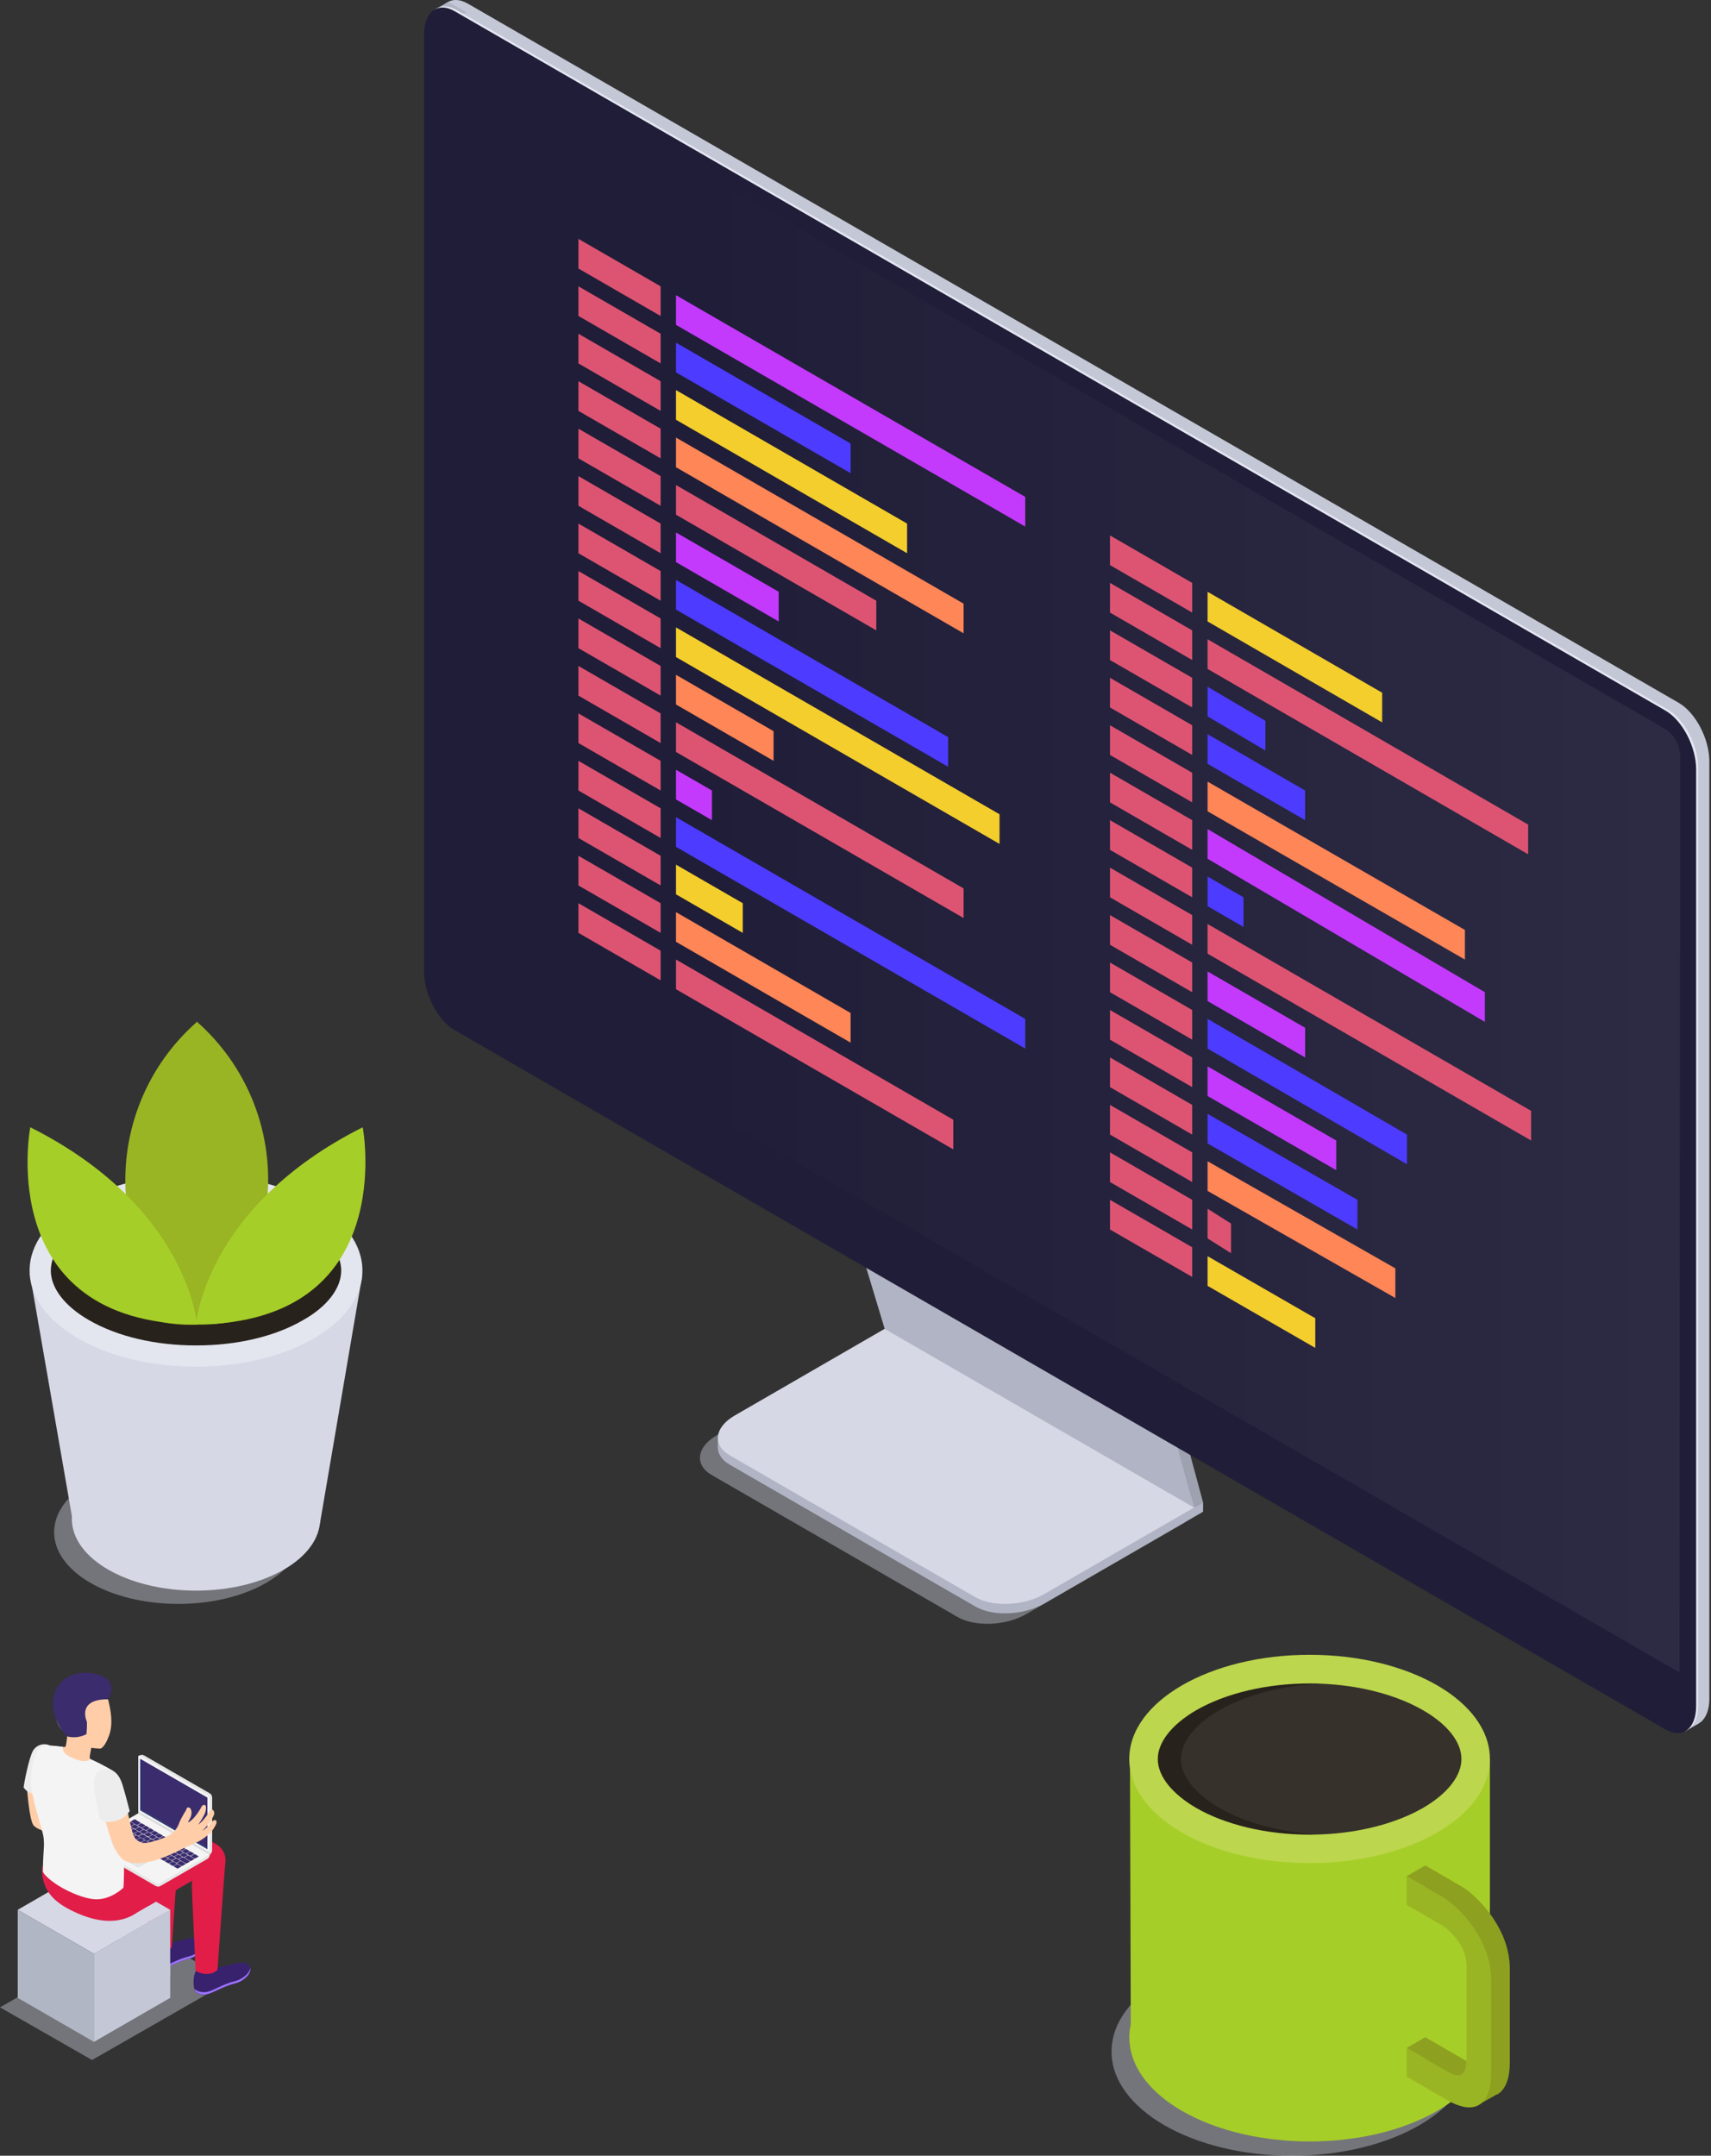 <svg width="397" height="500" viewBox="0 0 397 500" fill="none" xmlns="http://www.w3.org/2000/svg">
<rect x="0" y="0" width="397" height="500" fill="#333333" stroke="none"/>
<g clip-path="url(#clip0_1_563)">
<path opacity="0.4" d="M21.36 477.8L0 465.58L31.96 447.29L53.31 459.5L21.36 477.8Z" fill="#D6D8E5"/>
<path d="M21.8 453.17L4.11 442.96L21.8 432.75L39.48 442.96L21.8 453.17Z" fill="#D6D8E5"/>
<path d="M21.8 473.59L4.11 463.38V442.96L21.8 453.17V473.59Z" fill="#B1B6C4"/>
<path d="M39.49 463.38L21.8 473.59V453.17L39.49 442.96V463.38Z" fill="#C4C7D6"/>
<path d="M45.57 457C47.1 457.426 48.736 457.228 50.12 456.45C51.22 456.45 57.18 453.94 57.99 456.08C58.7 457.95 56.12 459.69 54.74 460.02C51.74 460.75 49.5 462.25 48.29 462.51C47.829 462.675 47.335 462.725 46.85 462.655C46.366 462.586 45.906 462.398 45.51 462.11C44.65 461.21 44.73 458.07 45.57 457Z" fill="#38226D"/>
<path d="M48.29 461.94C49.5 461.68 51.73 460.18 54.74 459.45C55.89 459.17 57.88 457.91 58.08 456.4C58.35 458.13 56.02 459.66 54.74 459.97C51.74 460.7 49.5 462.2 48.29 462.46C47.829 462.625 47.335 462.675 46.85 462.605C46.366 462.536 45.906 462.348 45.51 462.06C45.319 461.858 45.185 461.61 45.12 461.34C45.565 461.68 46.083 461.912 46.634 462.016C47.184 462.12 47.751 462.094 48.29 461.94V461.94Z" fill="#9C73FF"/>
<path d="M34.83 451.23C36.36 451.656 37.996 451.458 39.38 450.68C40.48 450.68 46.38 448.17 47.24 450.31C47.95 452.18 45.37 453.92 44 454.25C41 454.98 38.76 456.48 37.55 456.74C37.089 456.905 36.595 456.955 36.11 456.885C35.626 456.816 35.166 456.628 34.77 456.34C33.91 455.49 34 452.35 34.83 451.23Z" fill="#38226D"/>
<path d="M37.55 456.22C38.76 455.96 40.99 454.46 44 453.73C45.15 453.45 47.14 452.19 47.34 450.68C47.61 452.41 45.28 453.94 44 454.25C41 454.98 38.76 456.48 37.55 456.74C37.089 456.905 36.595 456.955 36.11 456.885C35.626 456.816 35.166 456.628 34.77 456.34C34.582 456.14 34.447 455.896 34.38 455.63C34.827 455.967 35.345 456.196 35.895 456.299C36.446 456.401 37.012 456.374 37.55 456.22V456.22Z" fill="#9C73FF"/>
<path d="M18.1 443.82C22.75 445.82 27.1 446.18 30.71 444.26L34.41 442.12C34.63 446.9 34.84 451.49 34.84 451.49C34.84 451.49 37.68 453.64 39.84 451.72C39.84 451.72 40.3 445.02 40.77 438.42L44.65 436.18C44.556 436.533 44.506 436.895 44.5 437.26C44.5 438.51 45.4 457.14 45.4 457.14C45.4 457.14 48.26 458.84 50.47 456.93C50.47 456.93 51.96 435.34 52.3 431.93C52.68 428.05 48.38 426.14 45.65 427.13L41.49 428.68L41.69 426.28C42.08 422.4 37.77 420.49 35.05 421.48C32.57 422.39 15.81 428.67 15.81 428.67C15.914 430.283 16.111 431.889 16.4 433.48L9.78 432.92C9.43 439.11 13.46 441.78 18.1 443.82ZM29.66 433.09L34.09 430.54C34.016 430.852 33.969 431.17 33.95 431.49L29.66 433.09Z" fill="#E11D48"/>
<path d="M6.2 414C6.2 414 6.74 422.23 7.82 423.42C8.9 424.61 12.56 425.42 12.56 425.42L15.37 430C15.37 430 12.8 415.32 12.24 415C11.68 414.68 6.2 414 6.2 414Z" fill="#FFCEA9"/>
<path d="M11.61 404.85C10.929 404.532 10.155 404.473 9.433 404.685C8.711 404.896 8.092 405.364 7.69 406C6.69 407.71 5.58 413.6 5.48 414.6C5.896 415.161 6.446 415.609 7.081 415.901C7.715 416.193 8.413 416.32 9.11 416.27L11.61 404.85Z" fill="#EDEDED"/>
<path d="M12.6 405C14.02 405.07 15.08 405.43 15.26 405C15.412 404.267 15.519 403.526 15.58 402.78C15.42 402.36 15.28 401.92 15.28 401.92C13.49 400.82 12.93 398.92 12.69 396.64C12.29 392.79 14.37 389.43 18.21 389.03C21.83 388.65 24.49 391.19 25.21 394.68C25.59 396.4 26.35 399.68 25.32 402.49C24.75 404.07 24.01 405.33 23.32 405.57C22.604 405.555 21.889 405.495 21.18 405.39V405.39C21.18 405.39 20.99 406.46 20.86 407.14C20.73 407.82 20.77 408.19 22.14 409.03C23.51 409.87 20.08 411.6 17.84 411.43C15.6 411.26 13.08 409.91 12.39 408.43C11.56 406.81 11.62 404.91 12.6 405Z" fill="#FFCEA9"/>
<path d="M48.66 430.15C48.659 430.353 48.605 430.552 48.503 430.727C48.402 430.903 48.256 431.049 48.08 431.15L37.23 437.41C37.054 437.513 36.854 437.567 36.65 437.567C36.446 437.567 36.246 437.513 36.07 437.41L20.87 428.63C20.693 428.53 20.546 428.385 20.444 428.209C20.342 428.033 20.289 427.833 20.29 427.63V427.55L48.66 430.15Z" fill="#E5E5E5"/>
<path d="M48.08 431.15L37.23 437.41C37.055 437.516 36.854 437.572 36.65 437.57V430.15H48.65C48.65 430.352 48.598 430.55 48.498 430.726C48.398 430.901 48.254 431.047 48.08 431.15V431.15Z" fill="#E5E5E5"/>
<path d="M37.06 436.84C36.938 436.913 36.798 436.952 36.655 436.952C36.512 436.952 36.372 436.913 36.25 436.84L20.44 427.72C20.24 427.6 20.24 427.41 20.44 427.3L32.08 420.57L48.66 430.15L37.06 436.84Z" fill="#F4F4F4"/>
<path d="M26.93 430.15L27.01 430.19L32.08 433.12L34.86 431.51L34.94 431.47L29.79 428.5L26.93 430.15Z" fill="#BFBFBF"/>
<path d="M27.01 430.19L32.08 433.12L34.86 431.51L29.79 428.59L27.01 430.19Z" fill="#E5E5E5"/>
<path d="M44.36 430.62L45.09 431.04C45.125 431.059 45.165 431.069 45.205 431.069C45.245 431.069 45.285 431.059 45.32 431.04L46.02 430.64C46.09 430.64 46.1 430.54 46.02 430.51L45.29 430.08C45.254 430.063 45.215 430.054 45.175 430.054C45.135 430.054 45.096 430.063 45.06 430.08L44.36 430.49C44.31 430.53 44.3 430.59 44.36 430.62Z" fill="#3A2C6D"/>
<path d="M43.33 430L44.06 430.42C44.095 430.439 44.135 430.449 44.175 430.449C44.215 430.449 44.255 430.439 44.29 430.42L44.99 430.02C45.06 430.02 45.06 429.92 44.99 429.89L44.26 429.47C44.225 429.451 44.185 429.441 44.145 429.441C44.105 429.441 44.065 429.451 44.03 429.47L43.33 429.87C43.28 429.93 43.27 430 43.33 430Z" fill="#3A2C6D"/>
<path d="M42.29 429.43L43.02 429.85C43.058 429.867 43.099 429.876 43.14 429.876C43.181 429.876 43.222 429.867 43.26 429.85L43.95 429.45C44.02 429.45 44.03 429.35 43.95 429.31L43.22 428.89C43.185 428.871 43.145 428.861 43.105 428.861C43.065 428.861 43.025 428.871 42.99 428.89L42.29 429.29C42.24 429.33 42.23 429.39 42.29 429.43Z" fill="#3A2C6D"/>
<path d="M41.26 428.83L41.99 429.25C42.026 429.267 42.065 429.276 42.105 429.276C42.145 429.276 42.184 429.267 42.22 429.25L42.92 428.85C42.99 428.85 43 428.75 42.92 428.71L42.19 428.29C42.152 428.273 42.111 428.264 42.07 428.264C42.029 428.264 41.988 428.273 41.95 428.29L41.26 428.69C41.21 428.73 41.2 428.79 41.26 428.83Z" fill="#3A2C6D"/>
<path d="M40.22 428.23L40.96 428.65C40.995 428.669 41.035 428.679 41.075 428.679C41.115 428.679 41.155 428.669 41.19 428.65L41.88 428.25C41.95 428.25 41.96 428.15 41.88 428.12L41.15 427.69C41.114 427.673 41.075 427.664 41.035 427.664C40.995 427.664 40.956 427.673 40.92 427.69L40.22 428.1C40.17 428.14 40.16 428.2 40.22 428.23Z" fill="#3A2C6D"/>
<path d="M39.19 427.63L39.92 428.06C39.956 428.077 39.995 428.086 40.035 428.086C40.075 428.086 40.114 428.077 40.15 428.06L40.85 427.65C40.92 427.65 40.93 427.55 40.85 427.52L40.12 427.1C40.083 427.081 40.042 427.071 40 427.071C39.958 427.071 39.917 427.081 39.88 427.1L39.19 427.5C39.14 427.54 39.13 427.6 39.19 427.63Z" fill="#3A2C6D"/>
<path d="M38.16 427L38.89 427.42C38.926 427.437 38.965 427.446 39.005 427.446C39.045 427.446 39.084 427.437 39.12 427.42L39.82 427.02C39.89 427.02 39.89 426.92 39.82 426.88L39.09 426.46C39.054 426.443 39.015 426.434 38.975 426.434C38.935 426.434 38.896 426.443 38.86 426.46L38.16 426.86C38.1 426.94 38.1 427 38.16 427Z" fill="#3A2C6D"/>
<path d="M37.12 426.44L37.85 426.86C37.885 426.879 37.925 426.889 37.965 426.889C38.005 426.889 38.045 426.879 38.08 426.86L38.78 426.46C38.85 426.46 38.86 426.36 38.78 426.33L38.05 425.9C38.014 425.883 37.975 425.874 37.935 425.874C37.895 425.874 37.856 425.883 37.82 425.9L37.12 426.31C37.07 426.35 37.06 426.41 37.12 426.44Z" fill="#3A2C6D"/>
<path d="M36.09 425.84L36.82 426.26C36.855 426.279 36.895 426.289 36.935 426.289C36.975 426.289 37.015 426.279 37.05 426.26L37.75 425.86C37.82 425.86 37.82 425.76 37.75 425.73L37 425.3C36.965 425.281 36.925 425.271 36.885 425.271C36.845 425.271 36.805 425.281 36.77 425.3L36.07 425.7C36 425.75 36 425.81 36.09 425.84Z" fill="#3A2C6D"/>
<path d="M35.05 425.25L35.78 425.67C35.818 425.687 35.859 425.696 35.9 425.696C35.941 425.696 35.982 425.687 36.02 425.67L36.71 425.27C36.78 425.27 36.79 425.17 36.71 425.13L36 424.7C35.965 424.681 35.925 424.671 35.885 424.671C35.845 424.671 35.805 424.681 35.77 424.7L35.07 425.1C35 425.15 35 425.21 35.05 425.25Z" fill="#3A2C6D"/>
<path d="M34 424.65L34.73 425.07C34.766 425.087 34.805 425.096 34.845 425.096C34.885 425.096 34.924 425.087 34.96 425.07L35.66 424.67C35.73 424.67 35.74 424.57 35.66 424.53L35 424.1C34.962 424.083 34.921 424.074 34.88 424.074C34.839 424.074 34.798 424.083 34.76 424.1L34.07 424.5C34 424.55 34 424.61 34 424.65Z" fill="#3A2C6D"/>
<path d="M33 424.05L33.74 424.47C33.775 424.489 33.815 424.499 33.855 424.499C33.895 424.499 33.935 424.489 33.97 424.47L34.67 424.07C34.73 424.07 34.74 423.97 34.67 423.94L33.94 423.51C33.904 423.493 33.865 423.484 33.825 423.484C33.785 423.484 33.746 423.493 33.71 423.51L33.01 423.92C32.93 424 32.93 424 33 424.05Z" fill="#3A2C6D"/>
<path d="M32 423.45L32.73 423.88C32.766 423.897 32.805 423.906 32.845 423.906C32.885 423.906 32.924 423.897 32.96 423.88L33.66 423.47C33.73 423.47 33.74 423.37 33.66 423.34L32.93 422.92C32.893 422.901 32.852 422.891 32.81 422.891C32.768 422.891 32.727 422.901 32.69 422.92L32 423.32C31.9 423.36 31.89 423.42 32 423.45Z" fill="#3A2C6D"/>
<path d="M30.42 422.57L31.65 423.28C31.686 423.297 31.725 423.306 31.765 423.306C31.805 423.306 31.844 423.297 31.88 423.28L32.58 422.88C32.65 422.88 32.65 422.78 32.58 422.74L31.36 422C31.324 421.983 31.285 421.974 31.245 421.974C31.205 421.974 31.166 421.983 31.13 422L30.43 422.41C30.419 422.409 30.409 422.411 30.399 422.414C30.389 422.418 30.38 422.423 30.372 422.43C30.364 422.437 30.358 422.445 30.353 422.455C30.348 422.464 30.346 422.474 30.345 422.485C30.344 422.495 30.346 422.506 30.349 422.516C30.353 422.526 30.358 422.535 30.365 422.543C30.372 422.551 30.38 422.557 30.39 422.562C30.399 422.567 30.41 422.569 30.42 422.57V422.57Z" fill="#3A2C6D"/>
<path d="M41.82 430.31L42.56 430.73C42.595 430.749 42.635 430.759 42.675 430.759C42.715 430.759 42.755 430.749 42.79 430.73L43.49 430.33C43.55 430.33 43.56 430.23 43.49 430.2L42.76 429.78C42.725 429.761 42.685 429.751 42.645 429.751C42.605 429.751 42.565 429.761 42.53 429.78L41.83 430.18C41.77 430.22 41.77 430.28 41.82 430.31Z" fill="#3A2C6D"/>
<path d="M40.79 429.71L41.52 430.14C41.556 430.157 41.595 430.166 41.635 430.166C41.675 430.166 41.714 430.157 41.75 430.14L42.45 429.73C42.52 429.73 42.53 429.63 42.45 429.6L41.72 429.18C41.683 429.161 41.642 429.151 41.6 429.151C41.558 429.151 41.517 429.161 41.48 429.18L40.79 429.58C40.74 429.62 40.73 429.68 40.79 429.71Z" fill="#3A2C6D"/>
<path d="M39.75 429.12L40.48 429.54C40.518 429.557 40.559 429.566 40.6 429.566C40.641 429.566 40.682 429.557 40.72 429.54L41.41 429.14C41.48 429.14 41.49 429.04 41.41 429L40.68 428.58C40.644 428.563 40.605 428.554 40.565 428.554C40.525 428.554 40.486 428.563 40.45 428.58L39.75 428.98C39.7 429 39.69 429.08 39.75 429.12Z" fill="#3A2C6D"/>
<path d="M38.72 428.52L39.45 428.94C39.486 428.957 39.525 428.966 39.565 428.966C39.605 428.966 39.644 428.957 39.68 428.94L40.38 428.54C40.45 428.54 40.45 428.44 40.38 428.4L39.65 427.98C39.614 427.963 39.575 427.954 39.535 427.954C39.495 427.954 39.456 427.963 39.42 427.98L38.72 428.38C38.66 428.42 38.66 428.48 38.72 428.52Z" fill="#3A2C6D"/>
<path d="M37.69 427.92L38.42 428.35C38.456 428.367 38.495 428.376 38.535 428.376C38.575 428.376 38.614 428.367 38.65 428.35L39.35 427.94C39.42 427.94 39.43 427.84 39.35 427.81L38.62 427.39C38.583 427.371 38.542 427.361 38.5 427.361C38.458 427.361 38.417 427.371 38.38 427.39L37.69 427.79C37.64 427.83 37.63 427.89 37.69 427.92Z" fill="#3A2C6D"/>
<path d="M36.65 427.33L37.38 427.75C37.418 427.767 37.459 427.776 37.5 427.776C37.541 427.776 37.582 427.767 37.62 427.75L38.31 427.35C38.38 427.35 38.39 427.25 38.31 427.21L37.58 426.79C37.544 426.773 37.505 426.764 37.465 426.764C37.425 426.764 37.386 426.773 37.35 426.79L36.65 427.19C36.6 427.23 36.59 427.29 36.65 427.33Z" fill="#3A2C6D"/>
<path d="M35.62 426.73L36.35 427.15C36.386 427.167 36.425 427.176 36.465 427.176C36.505 427.176 36.544 427.167 36.58 427.15L37.28 426.75C37.35 426.75 37.35 426.65 37.28 426.61L36.55 426.19C36.514 426.173 36.475 426.164 36.435 426.164C36.395 426.164 36.356 426.173 36.32 426.19L35.62 426.59C35.56 426.63 35.56 426.69 35.62 426.73Z" fill="#3A2C6D"/>
<path d="M34.58 426.13L35.31 426.55C35.345 426.569 35.385 426.579 35.425 426.579C35.465 426.579 35.505 426.569 35.54 426.55L36.24 426.15C36.31 426.15 36.32 426.05 36.24 426.02L35.51 425.59C35.472 425.573 35.431 425.564 35.39 425.564C35.349 425.564 35.308 425.573 35.27 425.59L34.58 426C34.53 426 34.52 426.1 34.58 426.13Z" fill="#3A2C6D"/>
<path d="M33.54 425.53L34.28 425.95C34.315 425.969 34.355 425.979 34.395 425.979C34.435 425.979 34.475 425.969 34.51 425.95L35.21 425.55C35.27 425.55 35.28 425.45 35.21 425.42L34.48 425C34.445 424.981 34.405 424.971 34.365 424.971C34.325 424.971 34.285 424.981 34.25 425L33.55 425.4C33.49 425.44 33.49 425.5 33.54 425.53Z" fill="#3A2C6D"/>
<path d="M32.51 424.93L33.24 425.36C33.276 425.377 33.315 425.386 33.355 425.386C33.395 425.386 33.434 425.377 33.47 425.36L34.17 424.95C34.24 424.95 34.25 424.85 34.17 424.82L33.44 424.4C33.403 424.381 33.362 424.371 33.32 424.371C33.278 424.371 33.237 424.381 33.2 424.4L32.51 424.8C32.46 424.84 32.45 424.9 32.51 424.93Z" fill="#3A2C6D"/>
<path d="M31.47 424.34L32.2 424.76C32.238 424.777 32.279 424.786 32.32 424.786C32.361 424.786 32.402 424.777 32.44 424.76L33.13 424.36C33.2 424.36 33.21 424.26 33.13 424.22L32.4 423.8C32.364 423.783 32.325 423.774 32.285 423.774C32.245 423.774 32.206 423.783 32.17 423.8L31.47 424.2C31.42 424.24 31.41 424.3 31.47 424.34Z" fill="#3A2C6D"/>
<path d="M30.44 423.74L31.17 424.16C31.206 424.177 31.245 424.186 31.285 424.186C31.325 424.186 31.364 424.177 31.4 424.16L32.1 423.76C32.17 423.76 32.17 423.66 32.1 423.62L31.37 423.2C31.334 423.183 31.295 423.174 31.255 423.174C31.215 423.174 31.176 423.183 31.14 423.2L30.44 423.6C30.38 423.64 30.38 423.7 30.44 423.74Z" fill="#3A2C6D"/>
<path d="M42.86 430.91L44.09 431.62C44.126 431.637 44.165 431.646 44.205 431.646C44.245 431.646 44.284 431.637 44.32 431.62L45.02 431.22C45.09 431.22 45.1 431.12 45.02 431.08L43.79 430.37C43.752 430.353 43.711 430.344 43.67 430.344C43.629 430.344 43.588 430.353 43.55 430.37L42.86 430.78C42.81 430.82 42.8 430.88 42.86 430.91Z" fill="#3A2C6D"/>
<path d="M30.35 422.6L31.08 423.02C31.14 423.02 31.14 423.11 31.08 423.15L30.34 423.57C30.308 423.589 30.272 423.6 30.235 423.6C30.198 423.6 30.162 423.589 30.13 423.57H30.07C30.039 423.555 30.005 423.547 29.97 423.547C29.935 423.547 29.901 423.555 29.87 423.57L29.09 424.02C29.055 424.035 29.018 424.043 28.98 424.043C28.942 424.043 28.905 424.035 28.87 424.02L28.41 423.75C28.35 423.75 28.35 423.66 28.41 423.62L29.14 423.2L29.29 423.12L29.4 423.05L29.51 422.99L30.13 422.63C30.161 422.606 30.197 422.59 30.236 422.585C30.275 422.58 30.314 422.585 30.35 422.6V422.6Z" fill="#3A2C6D"/>
<path d="M40.35 432.93L41.08 433.35C41.115 433.369 41.155 433.379 41.195 433.379C41.235 433.379 41.275 433.369 41.31 433.35L42.01 432.95C42.08 432.95 42.08 432.85 42.01 432.82L41.28 432.4C41.245 432.381 41.205 432.371 41.165 432.371C41.125 432.371 41.085 432.381 41.05 432.4L40.35 432.8C40.3 432.84 40.29 432.9 40.35 432.93Z" fill="#3A2C6D"/>
<path d="M39.32 432.34L40.05 432.76C40.086 432.777 40.125 432.786 40.165 432.786C40.205 432.786 40.244 432.777 40.28 432.76L40.98 432.36C41.05 432.36 41.05 432.26 40.98 432.22L40.25 431.8C40.214 431.783 40.175 431.774 40.135 431.774C40.095 431.774 40.056 431.783 40.02 431.8L39.32 432.2C39.26 432.24 39.26 432.3 39.32 432.34Z" fill="#3A2C6D"/>
<path d="M38.28 431.74L39.02 432.16C39.055 432.179 39.095 432.189 39.135 432.189C39.175 432.189 39.215 432.179 39.25 432.16L39.95 431.76C40.01 431.76 40.02 431.66 39.95 431.63L39.22 431.21C39.185 431.191 39.145 431.181 39.105 431.181C39.065 431.181 39.025 431.191 38.99 431.21L38.29 431.62C38.23 431.65 38.23 431.71 38.28 431.74Z" fill="#3A2C6D"/>
<path d="M29.5 426.67L30.23 427.09C30.267 427.109 30.308 427.119 30.35 427.119C30.392 427.119 30.433 427.109 30.47 427.09L31.16 426.69C31.23 426.69 31.24 426.59 31.16 426.56L30.43 426.13C30.394 426.113 30.355 426.104 30.315 426.104C30.275 426.104 30.236 426.113 30.2 426.13L29.5 426.54C29.45 426.58 29.44 426.64 29.5 426.67Z" fill="#3A2C6D"/>
<path d="M28.47 426.08L29.2 426.5C29.236 426.517 29.275 426.526 29.315 426.526C29.355 426.526 29.394 426.517 29.43 426.5L30.13 426.09C30.2 426.09 30.21 426 30.13 425.96L29.4 425.54C29.363 425.521 29.322 425.511 29.28 425.511C29.238 425.511 29.197 425.521 29.16 425.54L28.47 425.94C28.42 426 28.41 426 28.47 426.08Z" fill="#3A2C6D"/>
<path d="M27.44 425.48L28.17 425.9C28.205 425.919 28.245 425.929 28.285 425.929C28.325 425.929 28.365 425.919 28.4 425.9L29.1 425.5C29.17 425.5 29.18 425.4 29.1 425.37L28.37 424.94C28.332 424.923 28.291 424.914 28.25 424.914C28.209 424.914 28.168 424.923 28.13 424.94L27.44 425.35C27.39 425.39 27.38 425.45 27.44 425.48Z" fill="#3A2C6D"/>
<path d="M26.41 424.88L27.14 425.31C27.176 425.327 27.215 425.336 27.255 425.336C27.295 425.336 27.334 425.327 27.37 425.31L28.07 424.9C28.14 424.9 28.14 424.8 28.07 424.77L27.33 424.35C27.295 424.331 27.255 424.321 27.215 424.321C27.175 424.321 27.135 424.331 27.1 424.35L26.4 424.75C26.36 424.79 26.35 424.85 26.41 424.88Z" fill="#3A2C6D"/>
<path d="M37 431L38 431.58C38.038 431.597 38.079 431.606 38.12 431.606C38.161 431.606 38.202 431.597 38.24 431.58L38.93 431.18C39 431.18 39.01 431.08 38.93 431.04L37.93 430.47C37.895 430.451 37.855 430.441 37.815 430.441C37.775 430.441 37.735 430.451 37.7 430.47L37 430.87C36.94 430.9 36.93 431 37 431Z" fill="#3A2C6D"/>
<path d="M30.53 427.27L31.53 427.84C31.565 427.859 31.605 427.869 31.645 427.869C31.685 427.869 31.725 427.859 31.76 427.84L32.46 427.44C32.53 427.44 32.54 427.34 32.46 427.3L31.46 426.73C31.424 426.713 31.385 426.704 31.345 426.704C31.305 426.704 31.266 426.713 31.23 426.73L30.53 427.13C30.48 427.17 30.47 427.23 30.53 427.27Z" fill="#3A2C6D"/>
<path d="M31.83 428L36.69 430.81C36.726 430.827 36.765 430.836 36.805 430.836C36.845 430.836 36.884 430.827 36.92 430.81L37.62 430.41C37.69 430.41 37.69 430.31 37.62 430.27L32.77 427.47C32.733 427.451 32.692 427.441 32.65 427.441C32.608 427.441 32.567 427.451 32.53 427.47L31.84 427.87C31.78 427.92 31.77 428 31.83 428Z" fill="#3A2C6D"/>
<path d="M40.54 430.73L41.27 431.15C41.305 431.169 41.345 431.179 41.385 431.179C41.425 431.179 41.465 431.169 41.5 431.15L42.2 430.75C42.27 430.75 42.28 430.65 42.2 430.61L41.47 430.19C41.432 430.173 41.391 430.164 41.35 430.164C41.309 430.164 41.268 430.173 41.23 430.19L40.54 430.59C40.49 430.63 40.48 430.69 40.54 430.73Z" fill="#3A2C6D"/>
<path d="M39.51 430.13L40.24 430.55C40.275 430.569 40.315 430.579 40.355 430.579C40.395 430.579 40.435 430.569 40.47 430.55L41.17 430.15C41.24 430.15 41.24 430.05 41.17 430.02L40.44 429.6C40.405 429.581 40.365 429.571 40.325 429.571C40.285 429.571 40.245 429.581 40.21 429.6L39.51 430C39.46 430 39.45 430.1 39.51 430.13Z" fill="#3A2C6D"/>
<path d="M38.47 429.54L39.21 429.96C39.246 429.977 39.285 429.986 39.325 429.986C39.365 429.986 39.404 429.977 39.44 429.96L40.14 429.56C40.2 429.56 40.21 429.46 40.14 429.42L39.41 429C39.374 428.983 39.335 428.974 39.295 428.974C39.255 428.974 39.216 428.983 39.18 429L38.48 429.4C38.42 429.44 38.42 429.5 38.47 429.54Z" fill="#3A2C6D"/>
<path d="M37.44 428.94L38.17 429.36C38.205 429.379 38.245 429.389 38.285 429.389C38.325 429.389 38.365 429.379 38.4 429.36L39.1 428.96C39.17 428.96 39.18 428.86 39.1 428.82L38.37 428.4C38.334 428.383 38.295 428.374 38.255 428.374C38.215 428.374 38.176 428.383 38.14 428.4L37.44 428.81C37.39 428.85 37.38 428.91 37.44 428.94Z" fill="#3A2C6D"/>
<path d="M36.41 428.34L37.14 428.76C37.175 428.779 37.215 428.789 37.255 428.789C37.295 428.789 37.335 428.779 37.37 428.76L38.07 428.35C38.14 428.35 38.15 428.25 38.07 428.22L37.34 427.8C37.303 427.781 37.262 427.771 37.22 427.771C37.178 427.771 37.137 427.781 37.1 427.8L36.41 428.2C36.36 428.25 36.35 428.31 36.41 428.34Z" fill="#3A2C6D"/>
<path d="M35.38 427.75L36.11 428.17C36.146 428.187 36.185 428.196 36.225 428.196C36.265 428.196 36.304 428.187 36.34 428.17L37.04 427.77C37.1 427.77 37.11 427.67 37.04 427.63L36.31 427.21C36.274 427.193 36.235 427.184 36.195 427.184C36.155 427.184 36.116 427.193 36.08 427.21L35.38 427.61C35.32 427.65 35.32 427.71 35.38 427.75Z" fill="#3A2C6D"/>
<path d="M34.34 427.15L35.07 427.57C35.107 427.589 35.148 427.599 35.19 427.599C35.232 427.599 35.273 427.589 35.31 427.57L36 427.17C36.07 427.17 36.08 427.07 36 427.04L35.27 426.61C35.234 426.593 35.195 426.584 35.155 426.584C35.115 426.584 35.076 426.593 35.04 426.61L34.34 427.02C34.29 427.06 34.28 427.12 34.34 427.15Z" fill="#3A2C6D"/>
<path d="M33.31 426.55L34 427C34.036 427.017 34.075 427.026 34.115 427.026C34.155 427.026 34.194 427.017 34.23 427L34.93 426.59C35 426.59 35.01 426.49 34.93 426.46L34.2 426.04C34.163 426.021 34.122 426.011 34.08 426.011C34.038 426.011 33.997 426.021 33.96 426.04L33.27 426.44C33.26 426.46 33.25 426.52 33.31 426.55Z" fill="#3A2C6D"/>
<path d="M32.28 426L33.01 426.42C33.046 426.437 33.085 426.446 33.125 426.446C33.165 426.446 33.204 426.437 33.24 426.42L33.94 426.02C34.01 426.02 34.01 425.92 33.94 425.88L33.21 425.46C33.174 425.443 33.135 425.434 33.095 425.434C33.055 425.434 33.016 425.443 32.98 425.46L32.28 425.86C32.22 425.86 32.22 425.92 32.28 426Z" fill="#3A2C6D"/>
<path d="M31.24 425.36L31.97 425.78C32.007 425.799 32.048 425.809 32.09 425.809C32.132 425.809 32.173 425.799 32.21 425.78L32.9 425.38C32.97 425.38 32.98 425.28 32.9 425.25L32.17 424.82C32.134 424.803 32.095 424.794 32.055 424.794C32.015 424.794 31.976 424.803 31.94 424.82L31.24 425.23C31.19 425.27 31.18 425.33 31.24 425.36Z" fill="#3A2C6D"/>
<path d="M30.21 424.76L30.94 425.19C30.976 425.207 31.015 425.216 31.055 425.216C31.095 425.216 31.134 425.207 31.17 425.19L31.87 424.78C31.94 424.78 31.95 424.68 31.87 424.65L31.14 424.23C31.103 424.211 31.062 424.201 31.02 424.201C30.978 424.201 30.937 424.211 30.9 424.23L30.21 424.63C30.16 424.67 30.15 424.73 30.21 424.76Z" fill="#3A2C6D"/>
<path d="M29.18 424.17L29.91 424.59C29.946 424.607 29.985 424.616 30.025 424.616C30.065 424.616 30.104 424.607 30.14 424.59L30.84 424.19C30.91 424.19 30.91 424.09 30.84 424.05L30.11 423.63C30.074 423.613 30.035 423.604 29.995 423.604C29.955 423.604 29.916 423.613 29.88 423.63L29.18 424.03C29.12 424.07 29.12 424.13 29.18 424.17Z" fill="#3A2C6D"/>
<path d="M41.57 431.33L43.09 432.2C43.126 432.217 43.165 432.226 43.205 432.226C43.245 432.226 43.284 432.217 43.32 432.2L44.01 431.8C44.08 431.8 44.09 431.7 44.01 431.66L42.5 430.79C42.465 430.771 42.425 430.761 42.385 430.761C42.345 430.761 42.305 430.771 42.27 430.79L41.57 431.19C41.52 431.23 41.51 431.29 41.57 431.33Z" fill="#3A2C6D"/>
<path d="M40.05 431.6L40.78 432.03C40.816 432.047 40.855 432.056 40.895 432.056C40.935 432.056 40.974 432.047 41.01 432.03L41.71 431.62C41.78 431.62 41.79 431.52 41.71 431.49L40.98 431.07C40.945 431.051 40.905 431.041 40.865 431.041C40.825 431.041 40.785 431.051 40.75 431.07L40.05 431.47C40 431.51 40 431.57 40.05 431.6Z" fill="#3A2C6D"/>
<path d="M39 431L39.73 431.42C39.766 431.437 39.805 431.446 39.845 431.446C39.885 431.446 39.924 431.437 39.96 431.42L40.66 431.02C40.73 431.02 40.74 430.92 40.66 430.88L39.92 430.46C39.884 430.443 39.845 430.434 39.805 430.434C39.765 430.434 39.726 430.443 39.69 430.46L39 430.86C39 430.91 39 431 39 431Z" fill="#3A2C6D"/>
<path d="M38 430.41L38.73 430.83C38.765 430.849 38.805 430.859 38.845 430.859C38.885 430.859 38.925 430.849 38.96 430.83L39.66 430.43C39.72 430.43 39.73 430.33 39.66 430.3L38.93 429.87C38.894 429.853 38.855 429.844 38.815 429.844C38.775 429.844 38.736 429.853 38.7 429.87L38 430.28C37.93 430.32 37.93 430.38 38 430.41Z" fill="#3A2C6D"/>
<path d="M37 429.81L37.73 430.24C37.768 430.257 37.809 430.266 37.85 430.266C37.891 430.266 37.932 430.257 37.97 430.24L38.66 429.83C38.73 429.83 38.74 429.73 38.66 429.7L37.93 429.28C37.895 429.261 37.855 429.251 37.815 429.251C37.775 429.251 37.735 429.261 37.7 429.28L37 429.68C36.9 429.72 36.89 429.78 37 429.81Z" fill="#3A2C6D"/>
<path d="M35.92 429.22L36.65 429.64C36.686 429.657 36.725 429.666 36.765 429.666C36.805 429.666 36.844 429.657 36.88 429.64L37.58 429.24C37.65 429.24 37.66 429.14 37.58 429.1L36.85 428.68C36.812 428.663 36.771 428.654 36.73 428.654C36.689 428.654 36.648 428.663 36.61 428.68L35.92 429.08C35.87 429.12 35.86 429.18 35.92 429.22Z" fill="#3A2C6D"/>
<path d="M34.89 428.62L35.62 429.04C35.655 429.059 35.695 429.069 35.735 429.069C35.775 429.069 35.815 429.059 35.85 429.04L36.55 428.64C36.62 428.64 36.62 428.54 36.55 428.51L35.82 428.09C35.785 428.071 35.745 428.061 35.705 428.061C35.665 428.061 35.625 428.071 35.59 428.09L34.89 428.49C34.83 428.53 34.83 428.59 34.89 428.62Z" fill="#3A2C6D"/>
<path d="M33.85 428L34.58 428.42C34.618 428.437 34.659 428.446 34.7 428.446C34.741 428.446 34.782 428.437 34.82 428.42L35.51 428.02C35.58 428.02 35.59 427.92 35.51 427.88L34.78 427.46C34.745 427.441 34.705 427.431 34.665 427.431C34.625 427.431 34.585 427.441 34.55 427.46L33.85 427.86C33.8 427.93 33.79 428 33.85 428Z" fill="#3A2C6D"/>
<path d="M32.82 427.43L33.55 427.85C33.585 427.869 33.625 427.879 33.665 427.879C33.705 427.879 33.745 427.869 33.78 427.85L34.48 427.45C34.55 427.45 34.56 427.35 34.48 427.31L33.75 426.89C33.712 426.873 33.671 426.864 33.63 426.864C33.589 426.864 33.548 426.873 33.51 426.89L32.82 427.3C32.77 427.33 32.76 427.39 32.82 427.43Z" fill="#3A2C6D"/>
<path d="M31.79 426.83L32.52 427.25C32.556 427.268 32.595 427.277 32.635 427.277C32.675 427.277 32.714 427.268 32.75 427.25L33.45 426.84C33.52 426.84 33.52 426.74 33.45 426.71L32.71 426.29C32.675 426.271 32.635 426.261 32.595 426.261C32.555 426.261 32.515 426.271 32.48 426.29L31.78 426.69C31.74 426.74 31.73 426.8 31.79 426.83Z" fill="#3A2C6D"/>
<path d="M30.76 426.24L31.49 426.66C31.526 426.677 31.565 426.686 31.605 426.686C31.645 426.686 31.684 426.677 31.72 426.66L32.42 426.26C32.48 426.26 32.49 426.16 32.42 426.12L31.69 425.7C31.654 425.683 31.615 425.674 31.575 425.674C31.535 425.674 31.496 425.683 31.46 425.7L30.76 426.1C30.7 426.14 30.7 426.2 30.76 426.24Z" fill="#3A2C6D"/>
<path d="M29.72 425.64L30.45 426.06C30.487 426.079 30.528 426.089 30.57 426.089C30.612 426.089 30.653 426.079 30.69 426.06L31.38 425.66C31.45 425.66 31.46 425.56 31.38 425.53L30.65 425.1C30.614 425.083 30.575 425.074 30.535 425.074C30.495 425.074 30.456 425.083 30.42 425.1L29.72 425.51C29.67 425.55 29.66 425.61 29.72 425.64Z" fill="#3A2C6D"/>
<path d="M27.41 424.31L29.41 425.47C29.446 425.487 29.485 425.496 29.525 425.496C29.565 425.496 29.604 425.487 29.64 425.47L30.34 425.06C30.41 425.06 30.42 424.96 30.34 424.93L28.34 423.77C28.303 423.751 28.262 423.741 28.22 423.741C28.178 423.741 28.137 423.751 28.1 423.77L27.41 424.17C27.36 424.21 27.35 424.27 27.41 424.31Z" fill="#3A2C6D"/>
<path d="M41.08 432.2L42.08 432.78C42.116 432.797 42.155 432.806 42.195 432.806C42.235 432.806 42.274 432.797 42.31 432.78L43.01 432.37C43.08 432.37 43.09 432.27 43.01 432.24L42.01 431.66C41.974 431.643 41.935 431.634 41.895 431.634C41.855 431.634 41.816 431.643 41.78 431.66L41.08 432.07C41 432.11 41 432.17 41.08 432.2Z" fill="#3A2C6D"/>
<path d="M48.66 430.15L32.08 420.57V407.57L32.21 407.27L32.34 407.21C32.514 407.107 32.713 407.053 32.915 407.053C33.117 407.053 33.316 407.107 33.49 407.21L48.66 415.96C48.833 416.063 48.977 416.21 49.077 416.385C49.176 416.56 49.229 416.758 49.23 416.96V429.2C49.12 429.79 49 429.94 48.66 430.15Z" fill="#E5E5E5"/>
<path d="M47.14 417.51L32.08 408V407.57L32.21 407.27L32.34 407.21C32.514 407.107 32.713 407.053 32.915 407.053C33.117 407.053 33.316 407.107 33.49 407.21L48.66 415.96C48.847 416.066 48.997 416.227 49.09 416.42L47.14 417.51Z" fill="#E5E5E5"/>
<path d="M32.46 407.24L48.38 416.43C48.464 416.479 48.533 416.55 48.583 416.634C48.632 416.718 48.658 416.813 48.66 416.91V430.15L32.08 420.57V407.46C32.079 407.415 32.09 407.371 32.112 407.331C32.134 407.292 32.166 407.26 32.205 407.237C32.243 407.215 32.288 407.203 32.333 407.203C32.378 407.204 32.422 407.217 32.46 407.24V407.24Z" fill="#DCEEFF"/>
<path d="M32.46 407.24L48.38 416.43C48.464 416.479 48.533 416.55 48.583 416.634C48.632 416.718 48.658 416.813 48.66 416.91V430.15L32.08 420.57V407.46C32.079 407.415 32.09 407.371 32.112 407.331C32.134 407.292 32.166 407.26 32.205 407.237C32.243 407.215 32.288 407.203 32.333 407.203C32.378 407.204 32.422 407.217 32.46 407.24V407.24Z" fill="#F4F4F4"/>
<path d="M48.66 430.15V429.67L32.08 420.1V420.57L48.66 430.15Z" fill="#DBDBDB"/>
<path d="M32.51 419.88V407.93L32.71 408.04V419.78L32.51 419.88Z" fill="#1E3779"/>
<path d="M32.71 408.04V419.78L48.13 428.65V416.94L32.71 408.04Z" fill="#3A2C6D"/>
<path d="M32.51 419.88L48.13 428.89V428.65L32.71 419.78L32.51 419.88Z" fill="#031F60"/>
<path d="M14.66 405.17C14.26 406.17 15.27 407.35 17.94 408.17C20.61 408.99 20.85 407.93 20.85 407.93C22.631 408.728 24.367 409.623 26.05 410.61C27.65 411.73 28.36 414.98 28.58 420.46C28.83 426.8 28.85 436.2 28.64 437.83C28.64 437.83 25.64 440.83 21.81 440.5C17.98 440.17 11.51 436.79 9.95 434.17C9.95 428.61 10.64 427.7 9.74 424.5C7.68 417.17 6.59 414.17 7.6 409.29C8.42 405.29 9.6 404.78 11.17 404.82C12.339 404.875 13.504 404.992 14.66 405.17V405.17Z" fill="#F4F4F4"/>
<path d="M34.89 427.27C31.74 428.07 31 426.08 30.59 424.44C29.59 420.44 29.05 416.86 28.3 414.6C27.42 411.94 26.5 411.51 25.2 410.99C23.69 410.38 22.38 411.67 22.88 415.06C23.504 418.997 24.471 422.872 25.77 426.64C26.23 428.336 27.118 429.886 28.35 431.14C29.98 432.46 32.43 432.4 36.13 431.48C38.3 430.741 40.407 429.828 42.43 428.75C43.23 428.38 43.85 428.13 45.43 427.41C46.995 426.726 48.369 425.668 49.43 424.33C50.23 423.16 50.34 422.61 50.18 422.33C50.02 422.05 49.6 422.07 49.18 422.56C48.559 423.388 47.794 424.096 46.92 424.65C46.92 424.65 47.92 423.65 48.45 422.96C48.936 422.35 49.336 421.678 49.64 420.96C49.93 420.28 49.34 419.36 48.89 419.84C48.44 420.32 48.24 420.84 47.42 421.84C46.992 422.361 46.502 422.828 45.96 423.23C46.467 422.548 46.919 421.825 47.31 421.07C47.661 420.464 47.831 419.77 47.8 419.07C47.8 418.72 47.27 418.3 46.8 418.97C46.313 419.925 45.708 420.815 45 421.62C44.28 422.37 43.67 422.8 43.65 422.62C43.63 422.44 44.09 422 44.34 421.14C44.59 420.28 44.34 419.35 43.86 419.25C43.38 419.15 43.47 419.17 43.09 419.99C42.556 420.824 42.078 421.693 41.66 422.59C41.413 423.427 40.967 424.193 40.36 424.82C39.6 425.61 37.89 426.52 34.89 427.27Z" fill="#FFCEA9"/>
<path d="M24 410.45C26.1 410.14 27.59 411.09 28.52 414.27C29.45 417.45 30.09 420.07 30.09 420.07C29.26 421.272 28 422.11 26.57 422.41C24.06 423.02 23.15 421.82 23.15 421.82C23.15 421.82 22.45 418.48 22.02 416.21C21.59 413.94 21.44 410.83 24 410.45Z" fill="#EDEDED"/>
<path d="M25.08 394.14C25.08 394.14 28.4 389.09 21.2 388.06C16.01 387.32 12.67 390.65 12.29 394.27C11.92 397.73 14.05 401.32 15.58 402.75C17.092 403.135 18.693 402.942 20.07 402.21C20.156 401.266 20.189 400.318 20.17 399.37C20.17 399.37 17.64 394.05 25.08 394.14Z" fill="#3A2C6D"/>
<path d="M39.49 458.05V442.88L27.44 449.91L32.08 459.5L39.49 458.05Z" fill="#C4C7D6"/>
<path d="M31.59 443.75L36.21 441.07L39.48 442.96L34.69 445.68L31.59 443.75Z" fill="#D6D8E5"/>
<path opacity="0.4" d="M222.1 375L165.18 342.14C161.07 339.77 161.59 335.63 166.33 332.89L203.21 311.6L275 353.08L238.13 374.37C233.38 377.11 226.21 377.4 222.1 375Z" fill="#D6D8E5"/>
<path d="M226.26 372.59L169.33 339.72C165.23 337.35 165.75 333.22 170.48 330.48L207.36 309.19L279.15 350.63L242.27 371.93C237.53 374.66 230.36 375 226.26 372.59Z" fill="#B1B4C4"/>
<path d="M279.15 350.63V348.46L275.84 350.37L279.15 350.63Z" fill="#B1B4C4"/>
<path d="M166.56 335.81V333.6L169.97 335.01L166.56 335.81Z" fill="#B1B4C4"/>
<path d="M226.26 370.42L169.33 337.55C165.23 335.18 165.75 331.04 170.48 328.31L207.36 307L279.15 348.45L242.27 369.74C237.53 372.49 230.36 372.78 226.26 370.42Z" fill="#D6D8E5"/>
<path d="M207.56 307.11L198.67 277.63L271.24 319.26L279.15 348.46L207.56 307.11Z" fill="#9EA1AF"/>
<path d="M277.05 349.67L279.15 348.46L276 346L277.05 349.67Z" fill="#9EA1AF"/>
<path d="M205.27 308.22L196.38 278.74L268.95 320.37L277.05 349.67L205.27 308.22Z" fill="#B1B4C4"/>
<path d="M389.49 399.35L108.58 237.17C104.64 234.89 101.45 228.79 101.45 223.54V6.25C101.45 1 104.64 -1.42 108.58 0.86L389.49 163C393.43 165.27 396.62 171.37 396.62 176.63V394C396.62 399.21 393.43 401.63 389.49 399.35Z" fill="#C4C7D6"/>
<path d="M390.93 401.59L394.05 399.8L392.7 390.57L390.93 401.59Z" fill="#C4C7D6"/>
<path d="M100.94 2.19L104 0.43L108.4 2.94C108.4 2.94 103.71 3.65 103.6 3.62C103.49 3.59 100.94 2.19 100.94 2.19Z" fill="#B1B4C4"/>
<path d="M386.91 400.84L106 238.66C102.06 236.38 98.86 230.28 98.86 225.03V7.74C98.86 2.48 102.06 0.07 106 2.34L386.9 164.52C390.84 166.8 394.04 172.9 394.04 178.16V395.44C394.05 400.7 390.85 403.11 386.91 400.84Z" fill="#E4E7F2"/>
<path d="M386.42 401.12L105.51 238.94C101.57 236.66 98.38 230.56 98.38 225.31V8C98.38 2.75 101.57 0.33 105.51 2.61L386.42 164.81C390.36 167.08 393.55 173.18 393.55 178.44V395.73C393.55 401 390.36 403.4 386.42 401.12Z" fill="#201D38"/>
<path opacity="0.3" d="M389.69 387.91L101.94 221.78L102.09 8.89C102.09 6.71 103.62 5.83 105.51 6.89L386.42 169.1C387.416 169.748 388.244 170.622 388.839 171.651C389.433 172.679 389.776 173.834 389.84 175.02L389.69 387.91Z" fill="url(#paint0_linear_1_563)"/>
<path d="M276.62 142.08L257.55 131.07V124.19L276.62 135.2V142.08Z" fill="#DD5472"/>
<path d="M320.7 167.55L280.19 144.14V137.26L320.7 160.67V167.55Z" fill="#F4CE2C"/>
<path d="M276.62 164.09L257.55 153.09V146.21L276.62 157.21V164.09Z" fill="#DD5472"/>
<path d="M293.61 174.07L280.19 166.16V159.28L293.61 167.19V174.07Z" fill="#4D3BFF"/>
<path d="M276.62 175.1L257.55 164.09V157.21L276.62 168.22V175.1Z" fill="#DD5472"/>
<path d="M302.83 190.23L280.19 177.16V170.28L302.83 183.35V190.23Z" fill="#4D3BFF"/>
<path d="M276.62 186.1L257.55 175.1V168.22L276.62 179.23V186.1Z" fill="#DD5472"/>
<path d="M339.9 222.56L280.19 188.17V181.29L339.9 215.69V222.56Z" fill="#FF8657"/>
<path d="M276.62 153.09L257.55 142.08V135.2L276.62 146.21V153.09Z" fill="#DD5472"/>
<path d="M354.57 198.14L280.19 155.15V148.27L354.57 191.26V198.14Z" fill="#DD5472"/>
<path d="M276.62 197.11L257.55 186.1V179.22L276.62 190.23V197.11Z" fill="#DD5472"/>
<path d="M344.53 237.01L280.19 199.18V192.3L344.53 230.13V237.01Z" fill="#C33AFC"/>
<path d="M276.62 219.13L257.55 208.12V201.24L276.62 212.25V219.13Z" fill="#DD5472"/>
<path d="M355.26 264.53L280.19 221.19V214.31L355.26 257.65V264.53Z" fill="#DD5472"/>
<path d="M276.62 230.13L257.55 219.13V212.25L276.62 223.25V230.13Z" fill="#DD5472"/>
<path d="M302.83 245.27L280.19 232.19V225.32L302.83 238.39V245.27Z" fill="#C33AFC"/>
<path d="M276.62 241.14L257.55 230.13V223.25L276.62 234.26V241.14Z" fill="#DD5472"/>
<path d="M326.45 270.03L280.19 243.2V236.32L326.45 263.15V270.03Z" fill="#4D3BFF"/>
<path d="M276.62 208.12L257.55 197.11V190.23L276.62 201.24V208.12Z" fill="#DD5472"/>
<path d="M288.53 215L280.19 210.18V203.3L288.53 208.12V215Z" fill="#4D3BFF"/>
<path d="M276.62 252.15L257.55 241.14V234.26L276.62 245.27V252.15Z" fill="#DD5472"/>
<path d="M310.05 271.41L280.19 254.21V247.33L310.05 264.53V271.41Z" fill="#C33AFC"/>
<path d="M276.62 274.16L257.55 263.15V256.27L276.62 267.28V274.16Z" fill="#DD5472"/>
<path d="M323.76 301.06L280.19 276.22V269.34L323.76 294.18V301.06Z" fill="#FF8657"/>
<path d="M276.62 285.17L257.55 274.16V267.28L276.62 278.29V285.17Z" fill="#DD5472"/>
<path d="M285.63 290.67L280.19 287.23V280.35L285.63 283.79V290.67Z" fill="#DD5472"/>
<path d="M276.62 296.17L257.55 285.17V278.29L276.62 289.29V296.17Z" fill="#DD5472"/>
<path d="M305.18 312.63L280.19 298.24V291.36L305.18 305.75V312.63Z" fill="#F4CE2C"/>
<path d="M276.62 263.15L257.55 252.15V245.26L276.62 256.27V263.15Z" fill="#DD5472"/>
<path d="M314.96 285.17L280.19 265.21V258.34L314.96 278.29V285.17Z" fill="#4D3BFF"/>
<path d="M153.28 73.29L134.21 62.28V55.4L153.28 66.41V73.29Z" fill="#DD5472"/>
<path d="M237.88 122.13L156.85 75.35V68.47L237.88 115.25V122.13Z" fill="#C33AFC"/>
<path d="M153.28 95.3L134.21 84.29V77.41L153.28 88.42V95.3Z" fill="#DD5472"/>
<path d="M210.47 128.32L156.85 97.36V90.48L210.47 121.44V128.32Z" fill="#F4CE2C"/>
<path d="M153.28 106.31L134.21 95.3V88.42L153.28 99.43V106.31Z" fill="#DD5472"/>
<path d="M223.58 146.89L156.85 108.37V101.49L223.58 140.01V146.89Z" fill="#FF8657"/>
<path d="M153.28 117.31L134.21 106.31V99.43L153.28 110.43V117.31Z" fill="#DD5472"/>
<path d="M203.32 146.21L156.85 119.38V112.5L203.32 139.33V146.21Z" fill="#DD5472"/>
<path d="M153.28 84.29L134.21 73.28V66.41L153.28 77.41V84.29Z" fill="#DD5472"/>
<path d="M197.36 109.75L156.85 86.36V79.48L197.36 102.87V109.75Z" fill="#4D3BFF"/>
<path d="M153.28 128.32L134.21 117.31V110.43L153.28 121.44V128.32Z" fill="#DD5472"/>
<path d="M180.68 144.14L156.85 130.38V123.5L180.68 137.26V144.14Z" fill="#C33AFC"/>
<path d="M153.28 150.33L134.21 139.32V132.45L153.28 143.45V150.33Z" fill="#DD5472"/>
<path d="M231.92 195.74L156.85 152.4V145.52L231.92 188.86V195.74Z" fill="#F4CE2C"/>
<path d="M153.28 161.34L134.21 150.33V143.45L153.28 154.46V161.34Z" fill="#DD5472"/>
<path d="M179.49 176.47L156.85 163.4V156.52L179.49 169.59V176.47Z" fill="#FF8657"/>
<path d="M153.28 172.35L134.21 161.34V154.46L153.28 165.47V172.35Z" fill="#DD5472"/>
<path d="M223.58 212.93L156.85 174.41V167.53L223.58 206.06V212.93Z" fill="#DD5472"/>
<path d="M153.28 139.33L134.21 128.32V121.44L153.28 132.45V139.33Z" fill="#DD5472"/>
<path d="M220 177.85L156.85 141.39V134.51L220 170.97V177.85Z" fill="#4D3BFF"/>
<path d="M153.28 183.35L134.21 172.34V165.47L153.28 176.47V183.35Z" fill="#DD5472"/>
<path d="M165.19 190.23L156.85 185.42V178.54L165.19 183.35V190.23Z" fill="#C33AFC"/>
<path d="M153.28 205.37L134.21 194.36V187.48L153.28 198.49V205.37Z" fill="#DD5472"/>
<path d="M172.34 216.37L156.85 207.43V200.55L172.34 209.49V216.37Z" fill="#F4CE2C"/>
<path d="M153.28 216.37L134.21 205.37V198.49L153.28 209.49V216.37Z" fill="#DD5472"/>
<path d="M197.36 241.83L156.85 218.44V211.56L197.36 234.95V241.83Z" fill="#FF8657"/>
<path d="M153.28 227.38L134.21 216.37V209.49L153.28 220.5V227.38Z" fill="#DD5472"/>
<path d="M221.19 266.59L156.85 229.44V222.56L221.19 259.71V266.59Z" fill="#DD5472"/>
<path d="M153.28 194.36L134.21 183.35V176.47L153.28 187.48V194.36Z" fill="#DD5472"/>
<path d="M237.88 243.2L156.85 196.42V189.54L237.88 236.32V243.2Z" fill="#4D3BFF"/>
<path opacity="0.4" d="M299.75 500C322.858 500 341.59 489.183 341.59 475.84C341.59 462.497 322.858 451.68 299.75 451.68C276.642 451.68 257.91 462.497 257.91 475.84C257.91 489.183 276.642 500 299.75 500Z" fill="#D6D8E5"/>
<path d="M345.7 472.41V408L262.19 410.1L262.37 469.5C260.81 476.65 264.77 484.12 274.28 489.61C290.62 499.04 317.11 499.05 333.45 489.61C341.66 484.84 345.74 478.62 345.7 472.41Z" fill="#A6CE28"/>
<path d="M303.86 432.13C326.968 432.13 345.7 421.313 345.7 407.97C345.7 394.627 326.968 383.81 303.86 383.81C280.752 383.81 262.02 394.627 262.02 407.97C262.02 421.313 280.752 432.13 303.86 432.13Z" fill="#BCD64D"/>
<path d="M339.09 408C339.09 411.93 335.82 416.06 330.14 419.35C323.94 422.91 315.47 425.11 306.55 425.47C305.66 425.47 304.77 425.53 303.87 425.53C293.97 425.53 284.4 423.27 277.59 419.35C271.91 416.06 268.64 411.93 268.64 408C268.64 404.07 271.91 399.94 277.59 396.65C284.4 392.72 293.97 390.46 303.86 390.46C304.76 390.46 305.66 390.46 306.55 390.52C315.47 390.88 323.94 393.08 330.14 396.65C335.82 399.91 339.09 404 339.09 408Z" fill="#28221C"/>
<path opacity="0.07" d="M339.09 408C339.09 411.93 335.82 416.06 330.14 419.35C323.94 422.91 315.47 425.11 306.55 425.47C297.63 425.11 289.15 422.91 282.96 419.35C277.27 416 274 411.9 274 408C274 404.1 277.26 399.94 282.94 396.65C289.14 393.08 297.62 390.88 306.54 390.52C315.46 390.88 323.93 393.08 330.13 396.65C335.82 399.91 339.09 404 339.09 408Z" fill="white"/>
<path d="M339.58 437.81L330.7 432.67L326.38 435.17L330.7 437.67V439.31L339.03 444.11L338.78 445.65C339.99 446.65 344.3 454.65 344.3 454.65L344.6 454.37V475.1C344.6 480.54 341.41 478.7 340.05 477.91L330.7 472.51L326.38 475L330.7 477.49V479.13L340.05 484.53C340.995 485.097 342.001 485.553 343.05 485.89L342.49 488.49L347.33 485.76H347.4H347.47C349.47 484.58 350.32 481.71 350.32 478.49V456.74C350.36 447.55 343.31 440.34 339.58 437.81Z" fill="#8DA01F"/>
<path d="M335.73 487.06L326.38 481.66V475L335.73 480.4C337.09 481.18 340.28 483.03 340.28 477.58V455.93C340.28 450.81 335.65 447.27 334.86 446.71L326.38 441.81V435.17L335.26 440.31C339 442.84 346 450.06 346 459.25V480.92C346 486.77 343.33 491.44 335.73 487.06Z" fill="#99B524"/>
<path opacity="0.4" d="M41.37 372.01C57.281 372.01 70.18 364.56 70.18 355.37C70.18 346.18 57.281 338.73 41.37 338.73C25.459 338.73 12.56 346.18 12.56 355.37C12.56 364.56 25.459 372.01 41.37 372.01Z" fill="#D6D8E5"/>
<path d="M45.48 368.93C61.391 368.93 74.29 361.48 74.29 352.29C74.29 343.1 61.391 335.65 45.48 335.65C29.569 335.65 16.67 343.1 16.67 352.29C16.67 361.48 29.569 368.93 45.48 368.93Z" fill="#D6D8E5"/>
<path d="M6.91 295.41L16.99 353.44H74.22L84.05 295.83L6.91 295.41Z" fill="#D6D8E5"/>
<path d="M45.48 316.98C66.804 316.98 84.09 307 84.09 294.69C84.09 282.38 66.804 272.4 45.48 272.4C24.156 272.4 6.87 282.38 6.87 294.69C6.87 307 24.156 316.98 45.48 316.98Z" fill="#E4E6EF"/>
<path d="M45.48 312.06C36.02 312.06 27.2 309.98 20.64 306.19C15.01 302.95 11.79 298.75 11.79 294.69C11.79 290.63 15.01 286.43 20.64 283.19C27.19 279.4 36.02 277.32 45.48 277.32C54.94 277.32 63.77 279.4 70.32 283.19C75.95 286.43 79.17 290.63 79.17 294.69C79.17 298.75 76 303 70.32 306.19C63.77 310 55 312.06 45.48 312.06Z" fill="#28221C"/>
<path d="M62.09 277.13C62.636 269.631 61.442 262.107 58.601 255.146C55.76 248.185 51.348 241.975 45.71 237V237L45.6 236.89V237.1C39.957 242.075 35.541 248.288 32.698 255.253C29.855 262.219 28.661 269.747 29.21 277.25L7.12 275.12C16.44 310.23 45.71 307.21 45.71 307.21V307.14C47.92 307.31 75.22 308.72 84.15 275.04L62.09 277.13Z" fill="#99B524"/>
<path d="M45.71 307.21C45.71 307.21 43.71 279.87 7.03 261.46C7 261.46 -1.66 306.88 45.71 307.21Z" fill="#A6CE28"/>
<path d="M45.48 307.21C45.48 307.21 47.48 279.87 84.16 261.46C84.16 261.46 92.85 306.88 45.48 307.21Z" fill="#A6CE28"/>
</g>
<defs>
<linearGradient id="paint0_linear_1_563" x1="101.94" y1="197.18" x2="389.84" y2="197.18" gradientUnits="userSpaceOnUse">
<stop offset="0.21" stop-color="white" stop-opacity="0"/>
<stop offset="1" stop-color="white" stop-opacity="0.2"/>
</linearGradient>
<clipPath id="clip0_1_563">
<rect width="396.62" height="500" fill="white"/>
</clipPath>
</defs>
</svg>
